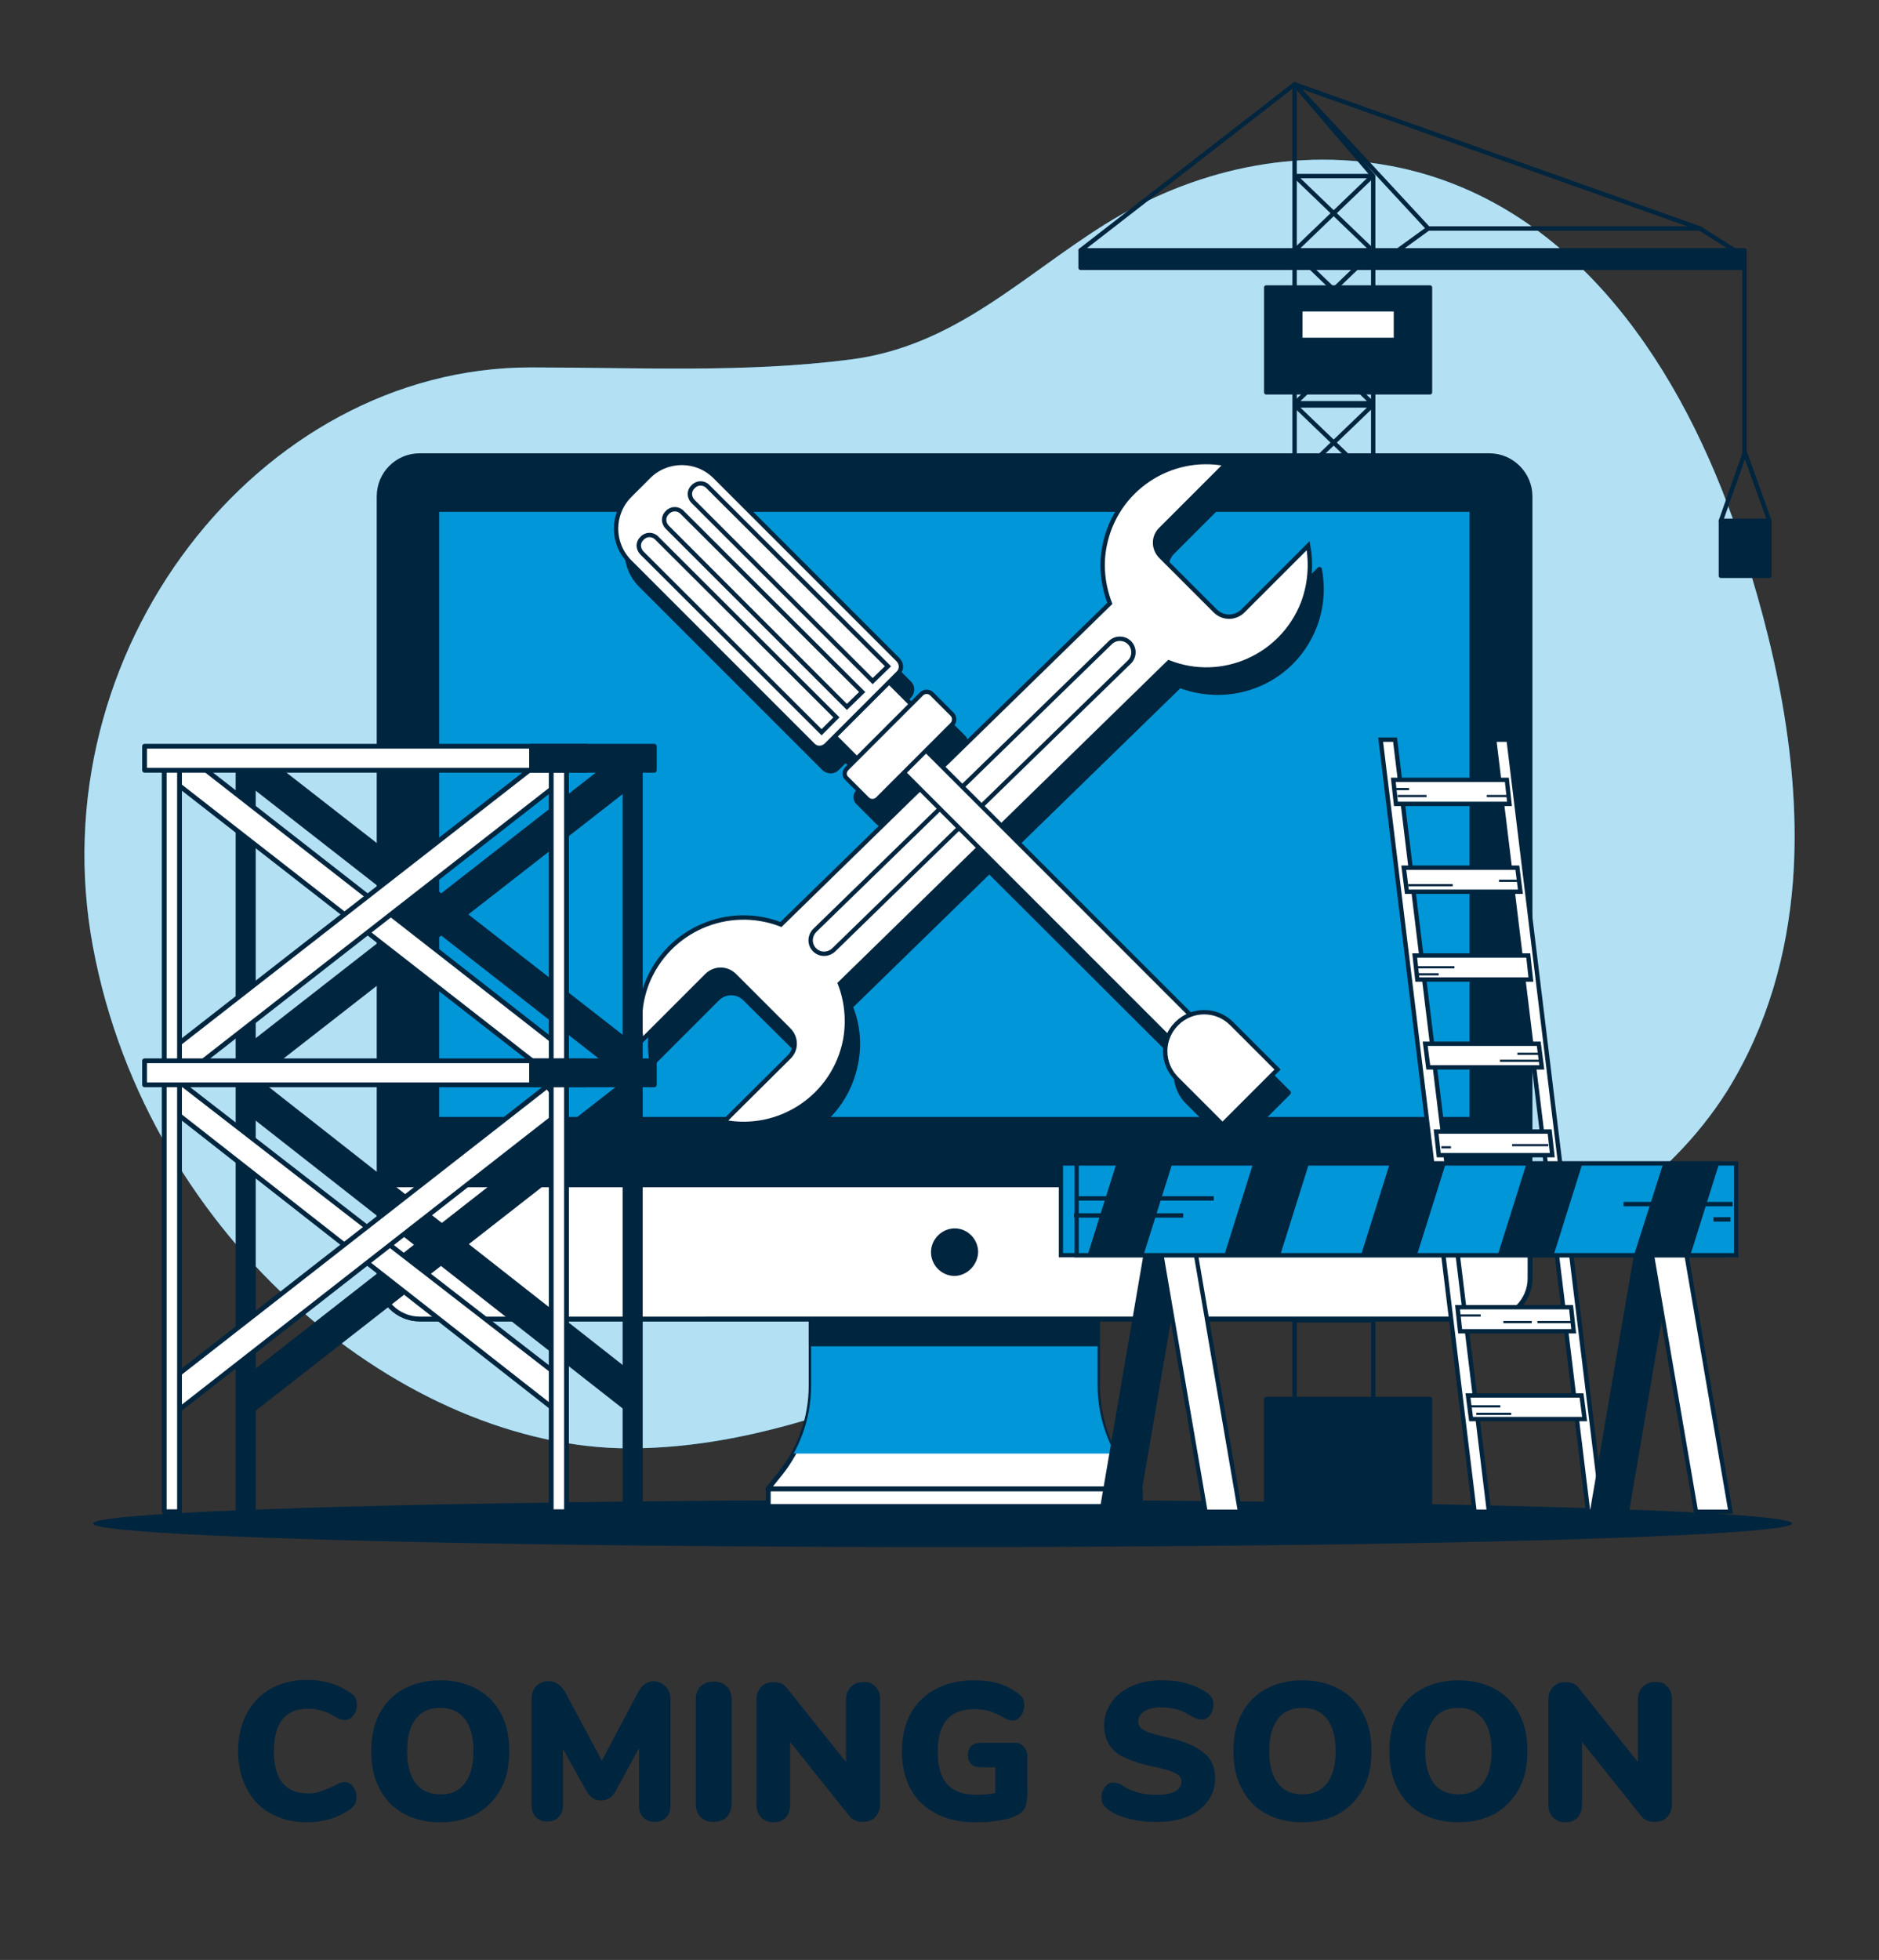<?xml version="1.0" encoding="utf-8"?>
<!-- Generator: Adobe Illustrator 25.4.0, SVG Export Plug-In . SVG Version: 6.00 Build 0)  -->
<svg version="1.1" id="Layer_1" xmlns="http://www.w3.org/2000/svg" xmlns:xlink="http://www.w3.org/1999/xlink" x="0px" y="0px"
	 viewBox="0 0 430.2 448.6" style="enable-background:new 0 0 430.2 448.6;" xml:space="preserve">
<rect x="0" y="0" width="430.2" height="448.6" fill="#333333" stroke="none"/>
<style type="text/css">
	.st0{fill:#0096D7;}
	.st1{opacity:0.7;fill:#FFFFFF;enable-background:new    ;}
	.st2{fill:#00253F;}
	.st3{fill:none;stroke:#00253F;stroke-linecap:round;stroke-linejoin:round;}
	.st4{fill:#00253F;stroke:#00253F;stroke-linecap:round;stroke-linejoin:round;}
	.st5{fill:#FFFFFF;stroke:#00253F;stroke-linecap:round;stroke-linejoin:round;}
	.st6{fill:#FFFFFF;stroke:#00253F;stroke-width:1.095;stroke-linecap:round;stroke-linejoin:round;}
	.st7{fill:#00253F;stroke:#00253F;stroke-width:1.095;stroke-linecap:round;stroke-linejoin:round;}
	.st8{fill:#0096D7;stroke:#00253F;stroke-width:1.095;stroke-linecap:round;stroke-linejoin:round;}
	.st9{fill:#FFFFFF;stroke:#00253F;stroke-miterlimit:10;}
	.st10{fill:none;stroke:#00253F;stroke-width:0.5;stroke-miterlimit:10;}
	.st11{fill:#00253F;stroke:#00253F;stroke-width:0.973;stroke-miterlimit:10;}
	.st12{fill:#FFFFFF;stroke:#00253F;stroke-width:0.973;stroke-miterlimit:10;}
	.st13{fill:#0096D7;stroke:#00253F;stroke-width:0.973;stroke-miterlimit:10;}
	.st14{fill:none;stroke:#00253F;stroke-miterlimit:10;}
</style>
<g>
	<g id="freepik--background-simple--inject-1--inject-132">
		<path class="st0" d="M410.5,201.7c2-26.8-4.2-54.7-12.6-79.6c-12.5-37-36.7-74.9-77.4-83.7c-23.5-5-47.4,0.4-67.6,13
			c-19.4,12.2-34.5,27.9-58.3,30.9c-24.1,3.1-48.8,1.8-73.1,1.8c-62.3,0-112.9,65-100.2,132.7S93.5,331.5,144,331.5
			c45.4,0,82.8-27.1,126-34.3c21.4-3.6,42.9,0.7,64.1-4.7c24.6-6.3,47.8-21.3,61.4-42.9C404.7,234.7,409.2,218.4,410.5,201.7z"/>
		<path class="st1" d="M410.5,201.7c2-26.8-4.2-54.7-12.6-79.6c-12.5-37-36.7-74.9-77.4-83.7c-23.5-5-47.4,0.4-67.6,13
			c-19.4,12.2-34.5,27.9-58.3,30.9c-24.1,3.1-48.8,1.8-73.1,1.8c-62.3,0-112.9,65-100.2,132.7S93.5,331.5,144,331.5
			c45.4,0,82.8-27.1,126-34.3c21.4-3.6,42.9,0.7,64.1-4.7c24.6-6.3,47.8-21.3,61.4-42.9C404.7,234.7,409.2,218.4,410.5,201.7z"/>
	</g>
	<g id="freepik--Shadow--inject-1--inject-132">
		<ellipse class="st2" cx="215.8" cy="348.7" rx="194.5" ry="5.4"/>
	</g>
	<g id="freepik--Crane--inject-1--inject-132">
		<polygon class="st3" points="314.4,343.7 296.4,343.7 296.4,19.3 314.4,40.3 		"/>
		<polygon class="st3" points="296.5,267.3 314.2,267.3 296.5,250.3 314.2,250.3 		"/>
		<polygon class="st3" points="296.5,249.8 314.2,249.8 296.5,232.8 314.2,232.8 		"/>
		<polygon class="st3" points="296.5,302.2 314.2,302.2 296.5,285.1 314.2,285.1 		"/>
		<polygon class="st3" points="296.5,284.7 314.2,284.7 296.5,267.6 314.2,267.6 		"/>
		<polygon class="st3" points="296.5,232.3 314.2,232.3 296.5,215.3 314.2,215.3 		"/>
		<polygon class="st3" points="296.5,214.8 314.2,214.8 296.5,197.8 314.2,197.8 		"/>
		<polygon class="st3" points="296.5,197.3 314.2,197.3 296.5,180.3 314.2,180.3 		"/>
		<polygon class="st3" points="296.5,179.8 314.2,179.8 296.5,162.8 314.2,162.8 		"/>
		<polygon class="st3" points="296.5,162.3 314.2,162.3 296.5,145.3 314.2,145.3 		"/>
		<polygon class="st3" points="296.5,144.8 314.2,144.8 296.5,127.8 314.2,127.8 		"/>
		<polygon class="st3" points="296.5,127.3 314.2,127.3 296.5,110.3 314.2,110.3 		"/>
		<polygon class="st3" points="296.5,109.8 314.2,109.8 296.5,92.8 314.2,92.8 		"/>
		<polygon class="st3" points="296.5,92.3 314.2,92.3 296.5,75.3 314.2,75.3 		"/>
		<polygon class="st3" points="296.5,74.8 314.2,74.8 296.5,57.8 314.2,57.8 		"/>
		<polygon class="st3" points="296.5,57.3 314.2,57.3 296.5,40.3 314.2,40.3 		"/>
		<polygon class="st3" points="397.9,57.8 389.2,52.3 327,52.3 319.4,57.8 		"/>
		<rect x="247.4" y="57.3" class="st4" width="152" height="4"/>
		<polyline class="st3" points="389.2,52.3 296.4,19.3 327,52.3 		"/>
		<line class="st3" x1="296.4" y1="19.3" x2="247.4" y2="57.3"/>
		<rect x="289.9" y="65.8" class="st4" width="37.5" height="24"/>
		<rect x="289.9" y="320.2" class="st4" width="37.5" height="24"/>
		<rect x="297.7" y="70.8" class="st5" width="21.9" height="7"/>
		<line class="st3" x1="399.4" y1="61.3" x2="399.4" y2="104.5"/>
		<rect x="394" y="119.2" class="st4" width="11.1" height="12.6"/>
		<polyline class="st3" points="394,119.2 399.5,103.6 405.1,119.2 		"/>
	</g>
	<g id="freepik--Device--inject-1--inject-132">
		<path class="st6" d="M251.3,317.1v-22.2h-65.6v22.3c0,7.3-2.5,14.3-7,20l-2.9,3.6h85.2l-2.9-3.6
			C253.7,331.5,251.3,324.4,251.3,317.1z"/>
		<path class="st0" d="M181.7,332.7h73.6c-2.6-4.8-4-10.1-4-15.6v-22.2h-65.6v22.3C185.7,322.6,184.3,328,181.7,332.7z"/>
		<rect x="185.7" y="298.2" class="st7" width="65.5" height="9.4"/>
		<path class="st7" d="M96.1,104.3h244.9c5.1,0,9.3,4.2,9.3,9.3v179c0,5.1-4.2,9.3-9.3,9.3H96.1c-5.1,0-9.3-4.2-9.3-9.3v-179
			C86.8,108.5,90.9,104.3,96.1,104.3z"/>
		<path class="st6" d="M86.8,271.2h263.5l0,0v21.4c0,5.1-4.2,9.3-9.3,9.3c0,0,0,0,0,0H96.1c-5.1,0-9.3-4.2-9.3-9.3l0,0L86.8,271.2
			L86.8,271.2L86.8,271.2z"/>
		<rect x="100" y="116.6" class="st8" width="237" height="139.6"/>
		<path class="st7" d="M223.4,286.6c0-2.7-2.2-4.9-4.8-4.9s-4.9,2.2-4.9,4.9c0,2.7,2.2,4.9,4.9,4.9c0,0,0,0,0,0
			C221.2,291.4,223.3,289.2,223.4,286.6C223.4,286.6,223.4,286.6,223.4,286.6z"/>
		<rect x="175.9" y="340.8" class="st6" width="85.2" height="4"/>
	</g>
	<g id="freepik--Tools--inject-1--inject-132">
		<path class="st7" d="M295.6,151.6c5.6-5.6,8-13.6,6.5-21.3l-14.9,14.9c-1.8,1.7-4.6,1.7-6.4,0l-12.4-12.4c-1.8-1.8-1.8-4.6,0-6.4
			c0,0,0,0,0,0l14.9-14.9c-12.9-2.5-25.3,5.9-27.8,18.7c-0.9,4.4-0.5,9,1.2,13.1l-38.4,37.5l-3.7-3.7l6-6c0.6-0.6,0.6-1.7,0-2.3
			l-4.7-4.7c-0.6-0.6-1.7-0.6-2.3,0l-2.3,2.3l-5.1-5.1l1.9-1.9c0.9-0.9,0.9-2.3,0-3.1l-41.9-41.9c-4.2-4.2-11-4.2-15.2,0
			c0,0,0,0,0,0l-4.3,4.3c-4.2,4.2-4.2,11,0,15.2c0,0,0,0,0,0l41.9,41.9c0.9,0.9,2.3,0.9,3.1,0l1.9-1.9l5.1,5.1l-2.3,2.3
			c-0.6,0.6-0.6,1.7,0,2.3c0,0,0,0,0,0l4.7,4.7c0.6,0.6,1.7,0.6,2.3,0l6-6l3.6,3.6l-31.8,31c-12.2-4.7-26,1.3-30.7,13.5
			c-1.6,4.2-2,8.7-1.2,13.1l14.9-14.9c1.8-1.8,4.6-1.8,6.4,0c0,0,0,0,0,0l12.4,12.3c1.8,1.8,1.8,4.6,0,6.4c0,0,0,0,0,0l-14.9,14.9
			c12.9,2.5,25.3-5.9,27.8-18.7c0.9-4.4,0.5-9-1.2-13.1l31.8-31l43.4,43.3c-1.3,3.3-0.5,7,2,9.5l10.5,10.5l12.6-12.6l-10.5-10.5
			c-2.5-2.5-6.2-3.3-9.5-2l-43.3-43.3l38.4-37.4C279,160.3,289,158.2,295.6,151.6z"/>
		<path class="st9" d="M192.3,225.1l75.3-73.5c12.2,4.8,25.9-1.3,30.7-13.5c1.6-4.2,2-8.8,1.2-13.2l-14.9,14.9
			c-1.8,1.8-4.6,1.8-6.4,0c0,0,0,0,0,0l-12.4-12.4c-1.8-1.8-1.8-4.6,0-6.3c0,0,0,0,0,0l14.9-14.9c-12.9-2.5-25.3,5.9-27.8,18.7
			c-0.9,4.4-0.4,9,1.2,13.2l-75.3,73.5c-12.2-4.7-25.9,1.3-30.7,13.5c-1.6,4.2-2,8.7-1.2,13.1l14.9-14.9c1.8-1.8,4.6-1.8,6.4,0
			c0,0,0,0,0,0l12.4,12.4c1.8,1.8,1.8,4.6,0,6.3c0,0,0,0,0,0l-14.9,14.8c12.9,2.5,25.3-5.9,27.8-18.7
			C194.3,233.8,193.9,229.2,192.3,225.1L192.3,225.1z"/>
		<path class="st9" d="M186.5,217.4L186.5,217.4c-1.2-1.2-1.2-3.1,0-4.4l67.7-65.9c1.2-1.2,3.2-1.2,4.4,0l0,0c1.2,1.2,1.2,3.2,0,4.4
			l-67.7,65.9C189.6,218.6,187.7,218.6,186.5,217.4z"/>
		
			<rect x="237" y="153.8" transform="matrix(0.707 -0.707 0.707 0.707 -74.798 230.248)" class="st9" width="7.2" height="103.3"/>
		<path class="st9" d="M292.5,244.8l-12.6,12.6l-10.5-10.5c-3.5-3.5-3.5-9.1,0-12.6l0,0c3.5-3.5,9.1-3.5,12.6,0c0,0,0,0,0,0
			L292.5,244.8z"/>
		
			<rect x="189.7" y="156.3" transform="matrix(0.707 -0.707 0.707 0.707 -57.411 188.269)" class="st9" width="17.6" height="14.3"/>
		<path class="st9" d="M144.2,113.4l4.3-4.3c4.2-4.2,11-4.2,15.2,0c0,0,0,0,0,0l41.9,41.9c0.9,0.9,0.9,2.3,0,3.1l-16.4,16.4
			c-0.9,0.9-2.3,0.9-3.1,0l-41.9-41.9C140,124.4,140,117.6,144.2,113.4z"/>
		<path class="st9" d="M193.9,175.9l17.1-17.1c0.6-0.6,1.7-0.6,2.3,0l4.7,4.7c0.6,0.6,0.6,1.7,0,2.3l-17.1,17.1
			c-0.6,0.6-1.7,0.6-2.3,0l-4.7-4.7C193.2,177.6,193.2,176.6,193.9,175.9z"/>
		<path class="st9" d="M191.5,164.2l-3.4,3.4L147,126.6c-1-1-1-2.5,0-3.4l0,0c0.9-1,2.5-1,3.4,0c0,0,0,0,0,0L191.5,164.2z"/>
		<path class="st9" d="M197.4,158.4l-3.5,3.4l-41.1-41.1c-1-1-1-2.5,0-3.4l0,0c0.9-1,2.5-1,3.4,0c0,0,0,0,0,0L197.4,158.4z"/>
		<path class="st9" d="M203.3,152.5l-3.5,3.4l-41.1-41.1c-1-1-1-2.5,0-3.4l0,0c0.9-1,2.5-1,3.4,0c0,0,0,0,0,0L203.3,152.5z"/>
	</g>
	<g id="freepik--Ladders--inject-1--inject-132">
		<polygon class="st9" points="340.9,346 337.6,346 316.1,169.3 319.4,169.3 		"/>
		<polygon class="st9" points="366.9,346 363.6,346 342.1,169.3 345.4,169.3 		"/>
		<polygon class="st9" points="345.6,184 319.6,184 319,178.5 345,178.5 		"/>
		<polygon class="st9" points="348.1,204.1 322.1,204.1 321.4,198.6 347.4,198.6 		"/>
		<polygon class="st9" points="350.5,224.2 324.5,224.2 323.9,218.7 349.9,218.7 		"/>
		<polygon class="st9" points="353,244.3 327,244.3 326.3,238.9 352.3,238.9 		"/>
		<polygon class="st9" points="355.4,264.4 329.4,264.4 328.8,259 354.8,259 		"/>
		<polygon class="st9" points="357.9,284.6 331.9,284.6 331.2,279.1 357.2,279.1 		"/>
		<polygon class="st9" points="360.3,304.7 334.3,304.7 333.7,299.2 359.7,299.2 		"/>
		<polygon class="st9" points="362.8,324.8 336.8,324.8 336.1,319.4 362.1,319.4 		"/>
		<line class="st10" x1="319.2" y1="180.6" x2="322.6" y2="180.6"/>
		<line class="st10" x1="320" y1="182.2" x2="326.6" y2="182.2"/>
		<line class="st10" x1="345.2" y1="182.2" x2="340.4" y2="182.2"/>
		<line class="st10" x1="347.6" y1="201.6" x2="343.2" y2="201.6"/>
		<line class="st10" x1="322.4" y1="202.6" x2="332.6" y2="202.6"/>
		<line class="st10" x1="324.2" y1="221.4" x2="333" y2="221.4"/>
		<line class="st10" x1="324.6" y1="223" x2="329.4" y2="223"/>
		<line class="st10" x1="352.8" y1="241.2" x2="347.4" y2="241.2"/>
		<line class="st10" x1="352.4" y1="242.8" x2="343.4" y2="242.8"/>
		<line class="st10" x1="360.2" y1="302.6" x2="352" y2="302.6"/>
		<line class="st10" x1="334" y1="301.1" x2="339" y2="301.1"/>
		<line class="st10" x1="350.7" y1="302.6" x2="344.2" y2="302.6"/>
		<line class="st10" x1="336.5" y1="321.9" x2="343.5" y2="321.9"/>
		<line class="st10" x1="338" y1="323.6" x2="346" y2="323.6"/>
		<line class="st10" x1="330" y1="262.6" x2="332.2" y2="262.6"/>
		<line class="st10" x1="354.5" y1="262.1" x2="346.2" y2="262.1"/>
		<polygon class="st7" points="146.1,240.3 142.1,245.5 56,178.3 59.9,173.1 		"/>
		<polygon class="st7" points="56,240.3 59.9,245.5 146.1,178.3 142.1,173.1 		"/>
		<polygon class="st7" points="146.1,315.9 143.6,322.5 56,253.8 58.5,247.1 		"/>
		<polygon class="st7" points="56,315.9 56.6,323.7 146.1,253.8 142.1,248.6 		"/>
		<rect x="54.5" y="172.4" class="st7" width="3.5" height="173.6"/>
		<rect x="143.1" y="172.4" class="st7" width="3.5" height="173.6"/>
		<polygon class="st6" points="129.2,240.3 125.3,245.5 39.1,178.3 43.1,173.1 		"/>
		<polygon class="st6" points="39.1,240.3 43.1,245.5 129.2,178.3 125.3,173.1 		"/>
		<polygon class="st6" points="129.2,315.9 126.8,322.5 39.1,253.8 40.4,247.1 		"/>
		<polygon class="st6" points="39.1,315.9 39.7,323.7 129.2,253.8 125.3,248.6 		"/>
		<rect x="37.6" y="172.4" class="st6" width="3.5" height="173.6"/>
		<rect x="126.2" y="172.4" class="st6" width="3.5" height="173.6"/>
		<rect x="33.1" y="170.8" class="st6" width="101.1" height="5.5"/>
		<rect x="121.7" y="170.8" class="st7" width="28.1" height="5.5"/>
		<rect x="33.1" y="242.8" class="st6" width="101.1" height="5.5"/>
		<rect x="121.7" y="242.8" class="st7" width="28.1" height="5.5"/>
		<polygon class="st11" points="260.1,346 252.2,346 262.8,284.2 270.7,284.2 		"/>
		<polygon class="st12" points="276,346 283.9,346 273.3,284.2 265.4,284.2 		"/>
		<polygon class="st11" points="372.5,346 364.5,346 375.1,284.2 383,284.2 		"/>
		<polygon class="st12" points="388.3,346 396.2,346 385.6,284.2 377.7,284.2 		"/>
		<rect x="242.9" y="266.3" class="st13" width="151" height="21"/>
		<rect x="246.5" y="266.3" class="st13" width="151" height="21"/>
		<polygon class="st2" points="249,287.3 261.8,287.3 268.4,266.3 255.6,266.3 		"/>
		<polygon class="st2" points="299.7,266.3 286.9,266.3 280.3,287.3 293.1,287.3 		"/>
		<polygon class="st2" points="393.6,266.3 380.8,266.3 374.1,287.3 387,287.3 		"/>
		<polygon class="st2" points="362.3,266.3 349.5,266.3 342.9,287.3 355.7,287.3 		"/>
		<polygon class="st2" points="331,266.3 318.2,266.3 311.6,287.3 324.4,287.3 		"/>
		<line class="st14" x1="396.7" y1="275.6" x2="371.7" y2="275.6"/>
		<line class="st14" x1="396.2" y1="279.1" x2="392.3" y2="279.1"/>
		<line class="st14" x1="245.9" y1="278.2" x2="270.9" y2="278.2"/>
		<line class="st14" x1="246.3" y1="274.3" x2="277.9" y2="274.3"/>
	</g>
	<g>
		<path class="st2" d="M62,415.1c-2.4-1.3-4.2-3.2-5.5-5.7c-1.3-2.5-2-5.3-2-8.6c0-3.3,0.7-6.1,2-8.6c1.3-2.5,3.1-4.3,5.5-5.7
			c2.4-1.3,5.2-2,8.3-2c3.8,0,7.1,1,10,3c0.5,0.4,0.9,0.7,1.1,1.2c0.2,0.4,0.3,1,0.3,1.6c0,0.9-0.3,1.7-0.8,2.4
			c-0.5,0.6-1.2,1-1.9,1c-0.4,0-0.9-0.1-1.2-0.2s-0.8-0.4-1.3-0.7c-1-0.6-2-1.1-3-1.3c-0.9-0.3-1.9-0.4-2.9-0.4
			c-2.7,0-4.6,0.8-5.9,2.4s-2,4-2,7.3c0,3.3,0.7,5.7,2,7.3c1.3,1.6,3.3,2.4,5.9,2.4c0.9,0,1.8-0.1,2.6-0.4c0.8-0.3,1.9-0.7,3.2-1.3
			c0.6-0.3,1.1-0.6,1.4-0.7c0.3-0.1,0.7-0.2,1.1-0.2c0.7,0,1.4,0.3,1.9,1c0.5,0.6,0.8,1.4,0.8,2.4c0,0.6-0.1,1.2-0.3,1.6
			s-0.6,0.8-1.1,1.2c-2.9,2-6.2,3-10,3C67.2,417.1,64.4,416.4,62,415.1z"/>
		<path class="st2" d="M92.4,415.1c-2.4-1.3-4.2-3.2-5.5-5.7c-1.3-2.4-1.9-5.3-1.9-8.6s0.6-6.2,1.9-8.6c1.3-2.4,3.1-4.3,5.5-5.6
			c2.4-1.3,5.2-2,8.4-2s6,0.7,8.4,2c2.4,1.3,4.2,3.2,5.5,5.6c1.3,2.4,1.9,5.3,1.9,8.6s-0.6,6.2-1.9,8.6c-1.3,2.4-3.1,4.3-5.5,5.7
			c-2.4,1.3-5.2,2-8.4,2C97.6,417.1,94.8,416.4,92.4,415.1z M106.4,408.2c1.3-1.7,2-4.1,2-7.4s-0.7-5.7-2-7.4
			c-1.4-1.7-3.2-2.5-5.6-2.5c-2.4,0-4.3,0.8-5.6,2.5c-1.3,1.7-2,4.1-2,7.4c0,3.3,0.7,5.7,2,7.4c1.3,1.7,3.2,2.5,5.6,2.5
			C103.2,410.8,105.1,409.9,106.4,408.2z"/>
		<path class="st2" d="M152.4,386c0.7,0.7,1.1,1.7,1.1,2.9v24.4c0,1.1-0.3,2-1,2.7c-0.7,0.7-1.5,1-2.6,1c-1,0-1.9-0.3-2.6-1
			c-0.7-0.7-1-1.6-1-2.7v-13.2l-5.1,9.4c-0.5,1-1,1.6-1.6,2s-1.2,0.6-2,0.6s-1.5-0.2-2-0.6c-0.6-0.4-1.1-1.1-1.6-2l-5.1-9.2v12.9
			c0,1.1-0.3,2-1,2.7c-0.7,0.7-1.5,1-2.6,1c-1,0-1.9-0.3-2.6-1c-0.7-0.7-1-1.6-1-2.7v-24.4c0-1.2,0.4-2.2,1.1-2.9
			c0.7-0.7,1.7-1.1,2.8-1.1c0.8,0,1.5,0.2,2.2,0.7c0.7,0.5,1.2,1.1,1.7,2l8.3,15.5l8.2-15.5c0.9-1.8,2.2-2.7,3.8-2.7
			C150.7,384.9,151.6,385.2,152.4,386z"/>
		<path class="st2" d="M160.4,415.9c-0.7-0.7-1.1-1.7-1.1-3v-24c0-1.2,0.4-2.2,1.1-2.9c0.7-0.7,1.7-1.1,3-1.1c1.3,0,2.3,0.4,3,1.1
			s1.1,1.7,1.1,2.9v24c0,1.3-0.4,2.2-1.1,3c-0.7,0.7-1.8,1.1-3,1.1C162.1,417,161.1,416.6,160.4,415.9z"/>
		<path class="st2" d="M200.4,386c0.7,0.7,1.1,1.7,1.1,2.9v24c0,1.2-0.4,2.2-1.1,3c-0.7,0.7-1.6,1.1-2.8,1.1c-1.3,0-2.4-0.4-3.1-1.3
			l-13.6-17v14.3c0,1.2-0.3,2.2-1,3c-0.7,0.7-1.6,1.1-2.8,1.1c-1.1,0-2.1-0.4-2.8-1.1c-0.7-0.7-1.1-1.7-1.1-3v-24
			c0-1.2,0.4-2.2,1.1-2.9c0.7-0.7,1.6-1.1,2.8-1.1c1.3,0,2.3,0.4,3,1.3l13.6,17v-14.3c0-1.2,0.4-2.2,1.1-2.9
			c0.7-0.7,1.6-1.1,2.8-1.1C198.7,384.9,199.6,385.2,200.4,386z"/>
		<path class="st2" d="M234.3,399.7c0.6,0.6,0.9,1.3,0.9,2.2v7.8c0,1.5-0.1,2.6-0.3,3.4c-0.2,0.8-0.6,1.4-1.2,1.9
			c-0.6,0.4-1.5,0.8-2.6,1.2c-1.2,0.3-2.5,0.5-3.9,0.7c-1.4,0.2-2.7,0.2-4,0.2c-3.4,0-6.4-0.7-8.9-2c-2.5-1.3-4.5-3.2-5.8-5.6
			c-1.3-2.4-2-5.3-2-8.7c0-3.3,0.7-6.2,2-8.6c1.3-2.4,3.3-4.3,5.7-5.6c2.5-1.3,5.4-2,8.7-2c2.1,0,4,0.2,5.6,0.7
			c1.7,0.5,3.2,1.2,4.6,2.3c0.5,0.4,0.9,0.7,1.1,1.2c0.2,0.4,0.3,1,0.3,1.6c0,0.9-0.3,1.7-0.8,2.4c-0.5,0.6-1.1,1-1.8,1
			c-0.5,0-0.9-0.1-1.2-0.2s-0.8-0.4-1.3-0.7c-1.1-0.6-2.1-1-3.1-1.3c-1-0.3-2-0.4-3.2-0.4c-2.8,0-5,0.8-6.3,2.4
			c-1.4,1.6-2.1,4-2.1,7.3c0,3.4,0.7,5.9,2.2,7.5c1.4,1.6,3.7,2.4,6.7,2.4c1.4,0,2.9-0.1,4.3-0.4v-5.9h-3.2c-1,0-1.8-0.2-2.3-0.7
			s-0.8-1.2-0.8-2.1c0-0.9,0.3-1.6,0.8-2.1c0.5-0.5,1.3-0.7,2.3-0.7h7.4C233,398.8,233.7,399.1,234.3,399.7z"/>
		<path class="st2" d="M258.6,416.3c-2-0.5-3.7-1.2-5-2.2c-0.5-0.4-0.9-0.8-1.1-1.2s-0.3-1-0.3-1.6c0-0.9,0.3-1.7,0.8-2.3
			c0.5-0.7,1.2-1,1.9-1c0.4,0,0.8,0.1,1.1,0.2c0.4,0.1,0.8,0.3,1.3,0.7c1.2,0.7,2.4,1.2,3.7,1.5s2.6,0.4,4.1,0.4
			c1.8,0,3.1-0.3,4-0.8c0.9-0.5,1.4-1.3,1.4-2.3c0-0.7-0.4-1.3-1.3-1.8s-2.5-1-4.9-1.5c-3-0.6-5.3-1.4-7-2.2s-2.8-1.9-3.5-3.1
			c-0.7-1.2-1-2.6-1-4.3c0-1.9,0.6-3.6,1.7-5.2c1.1-1.6,2.7-2.8,4.7-3.7c2-0.9,4.2-1.3,6.7-1.3c2.2,0,4.1,0.2,5.8,0.7
			s3.3,1.2,4.7,2.2c0.5,0.4,0.9,0.8,1.1,1.2c0.2,0.4,0.3,1,0.3,1.6c0,0.9-0.3,1.7-0.8,2.3c-0.5,0.7-1.1,1-1.9,1
			c-0.4,0-0.7-0.1-1.1-0.2c-0.3-0.1-0.8-0.3-1.4-0.7c-0.1-0.1-0.6-0.3-1.3-0.7c-0.7-0.4-1.5-0.7-2.5-0.9c-0.9-0.2-2-0.3-3.1-0.3
			c-1.5,0-2.8,0.3-3.7,0.9c-0.9,0.6-1.4,1.4-1.4,2.3c0,0.6,0.2,1,0.5,1.4c0.3,0.4,0.9,0.7,1.8,1.1c0.9,0.3,2.2,0.7,4,1.1
			c2.9,0.6,5.1,1.4,6.8,2.3c1.6,0.9,2.8,1.9,3.5,3.1c0.7,1.2,1,2.5,1,4.1c0,2-0.6,3.7-1.7,5.2s-2.7,2.7-4.6,3.5
			c-2,0.8-4.3,1.2-6.9,1.2C262.9,417.1,260.7,416.8,258.6,416.3z"/>
		<path class="st2" d="M289.8,415.1c-2.4-1.3-4.2-3.2-5.5-5.7c-1.3-2.4-1.9-5.3-1.9-8.6s0.6-6.2,1.9-8.6c1.3-2.4,3.1-4.3,5.5-5.6
			c2.4-1.3,5.2-2,8.4-2s6,0.7,8.4,2s4.2,3.2,5.5,5.6c1.3,2.4,1.9,5.3,1.9,8.6s-0.6,6.2-1.9,8.6c-1.3,2.4-3.1,4.3-5.5,5.7
			c-2.4,1.3-5.2,2-8.4,2C295,417.1,292.2,416.4,289.8,415.1z M303.8,408.2c1.3-1.7,2-4.1,2-7.4s-0.7-5.7-2-7.4
			c-1.4-1.7-3.2-2.5-5.6-2.5c-2.4,0-4.3,0.8-5.6,2.5c-1.3,1.7-2,4.1-2,7.4c0,3.3,0.7,5.7,2,7.4c1.3,1.7,3.2,2.5,5.6,2.5
			S302.5,409.9,303.8,408.2z"/>
		<path class="st2" d="M325.5,415.1c-2.4-1.3-4.2-3.2-5.5-5.7c-1.3-2.4-1.9-5.3-1.9-8.6s0.6-6.2,1.9-8.6c1.3-2.4,3.1-4.3,5.5-5.6
			c2.4-1.3,5.2-2,8.4-2s6,0.7,8.4,2s4.2,3.2,5.5,5.6c1.3,2.4,1.9,5.3,1.9,8.6s-0.6,6.2-1.9,8.6c-1.3,2.4-3.1,4.3-5.5,5.7
			c-2.4,1.3-5.2,2-8.4,2C330.7,417.1,327.9,416.4,325.5,415.1z M339.5,408.2c1.3-1.7,2-4.1,2-7.4s-0.7-5.7-2-7.4
			c-1.4-1.7-3.2-2.5-5.6-2.5c-2.4,0-4.3,0.8-5.6,2.5c-1.3,1.7-2,4.1-2,7.4c0,3.3,0.7,5.7,2,7.4c1.3,1.7,3.2,2.5,5.6,2.5
			S338.2,409.9,339.5,408.2z"/>
		<path class="st2" d="M381.7,386c0.7,0.7,1.1,1.7,1.1,2.9v24c0,1.2-0.4,2.2-1.1,3c-0.7,0.7-1.6,1.1-2.8,1.1c-1.3,0-2.4-0.4-3.1-1.3
			l-13.6-17v14.3c0,1.2-0.3,2.2-1,3c-0.7,0.7-1.6,1.1-2.8,1.1c-1.1,0-2.1-0.4-2.8-1.1c-0.7-0.7-1.1-1.7-1.1-3v-24
			c0-1.2,0.4-2.2,1.1-2.9c0.7-0.7,1.6-1.1,2.8-1.1c1.3,0,2.3,0.4,3,1.3l13.6,17v-14.3c0-1.2,0.4-2.2,1.1-2.9
			c0.7-0.7,1.6-1.1,2.8-1.1C380.1,384.9,381,385.2,381.7,386z"/>
	</g>
</g>
</svg>
